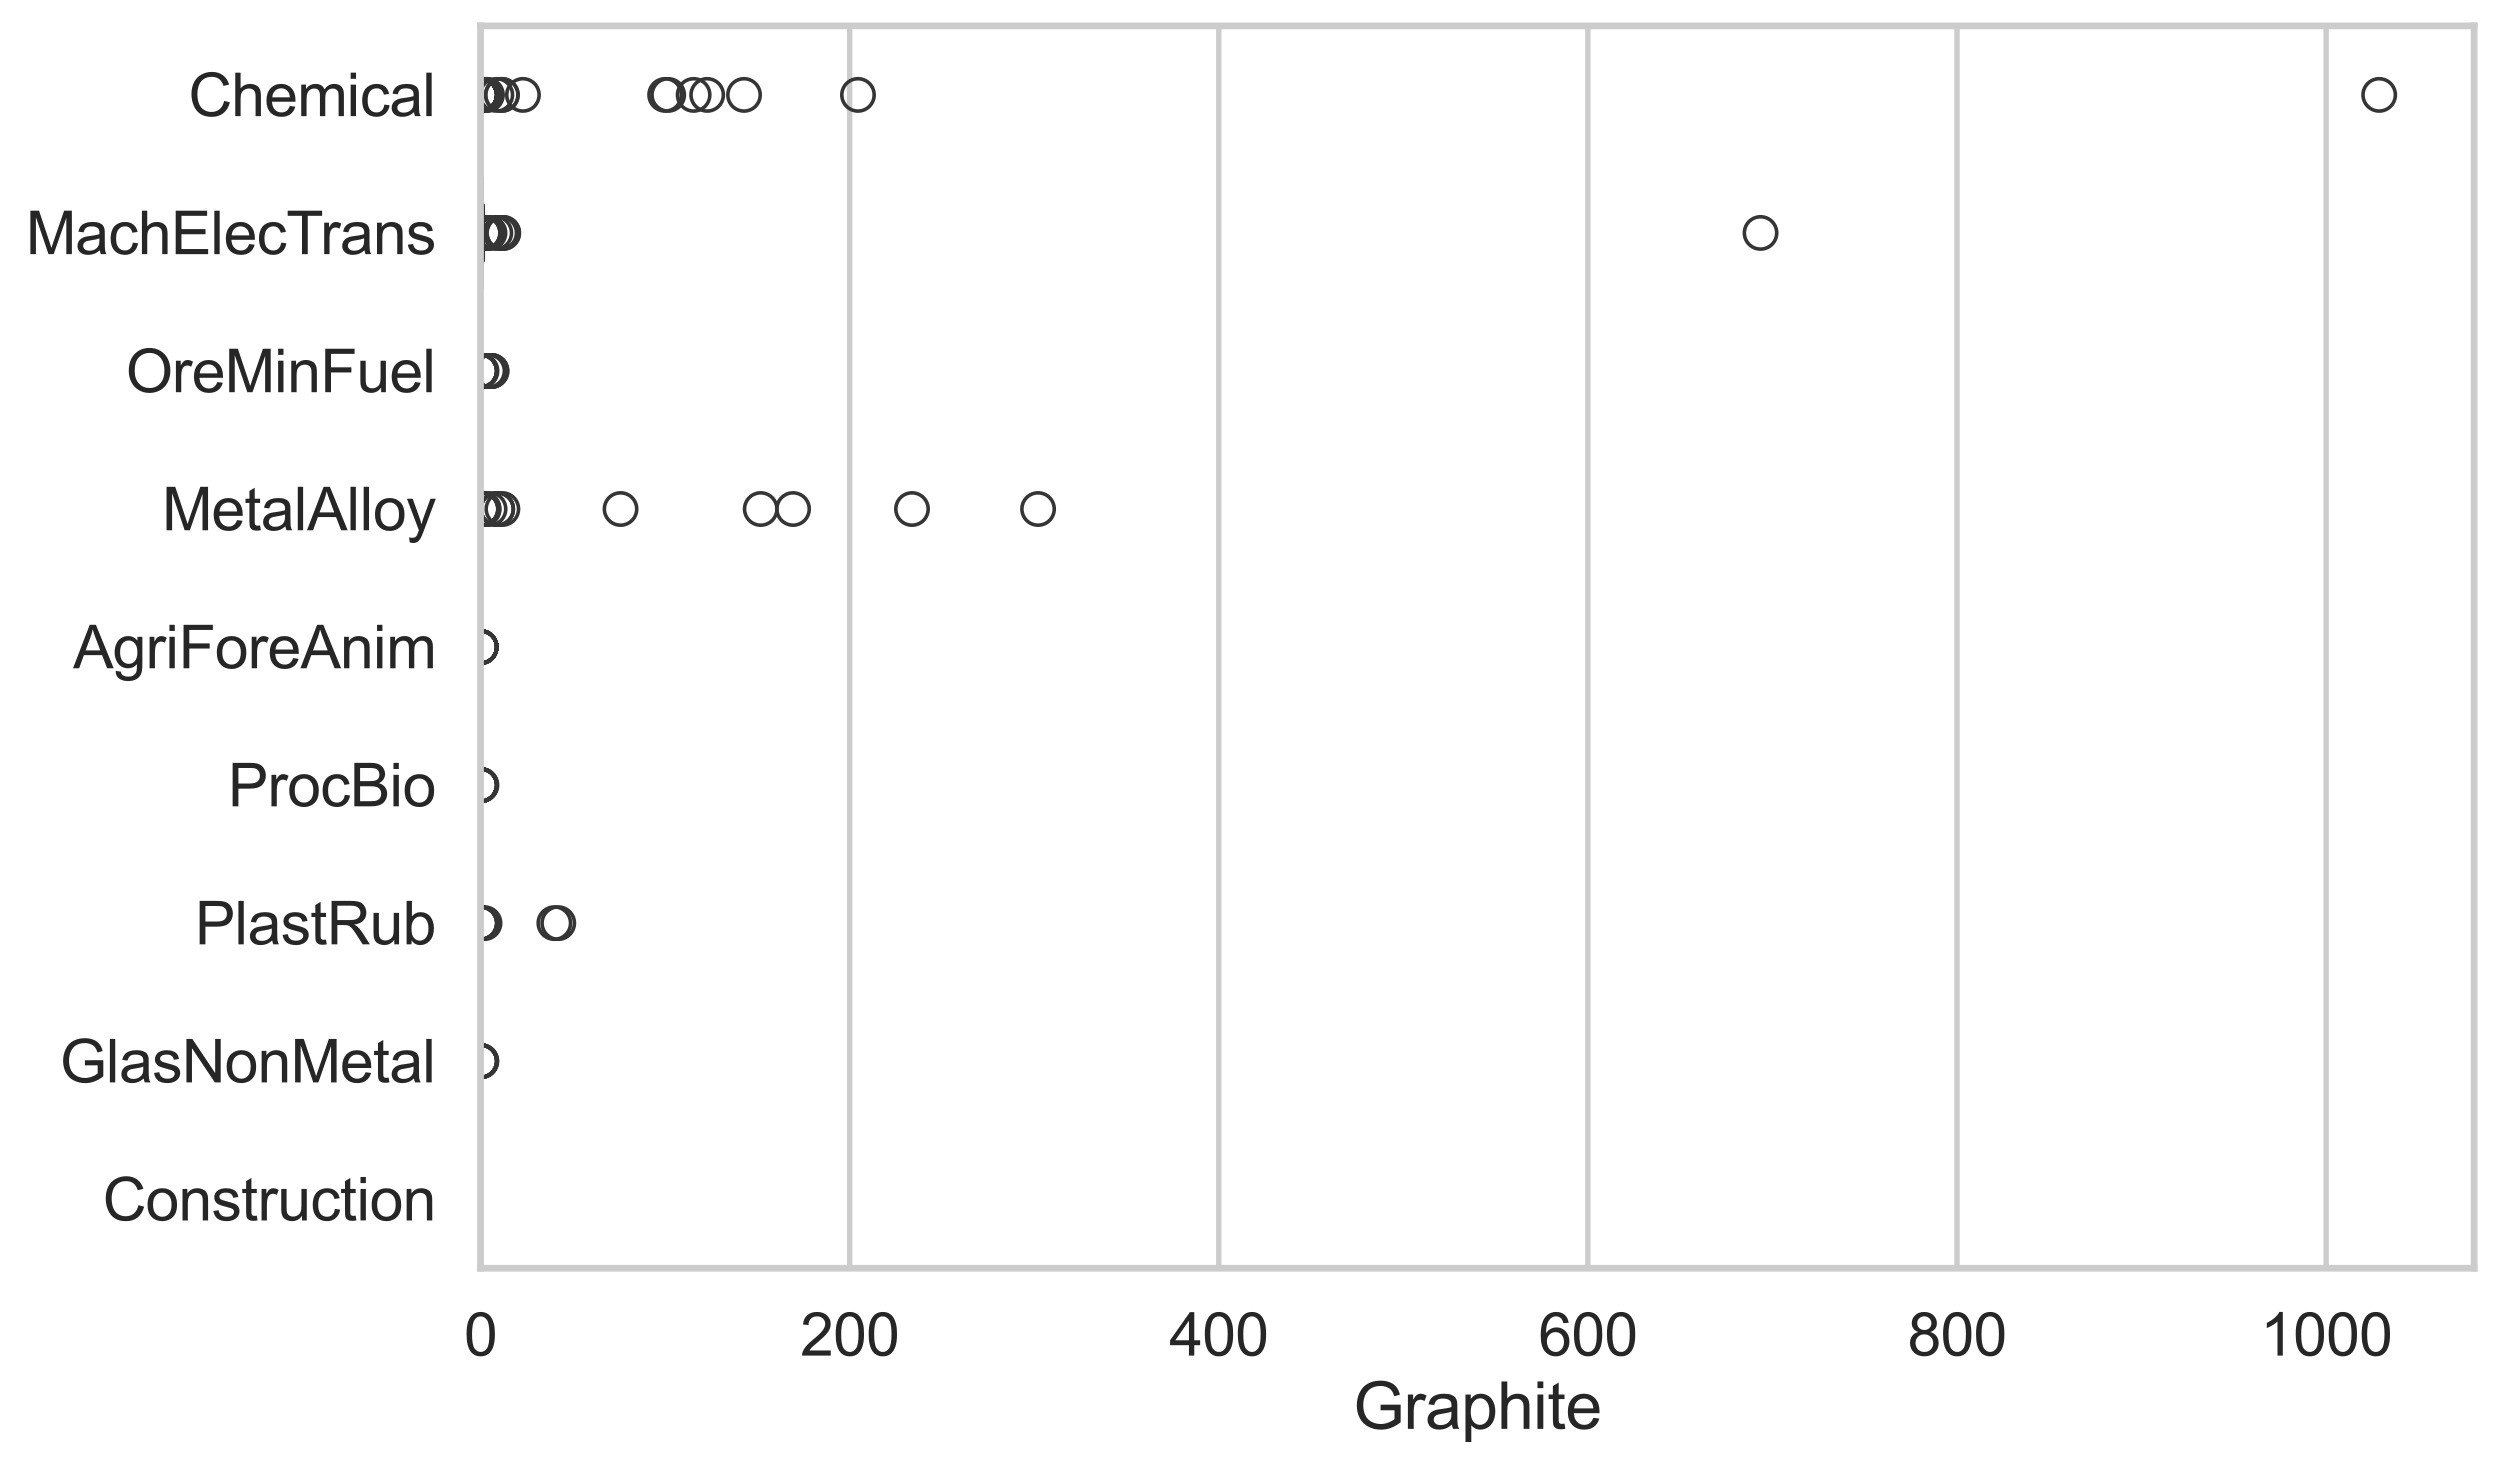 <?xml version="1.0" encoding="utf-8" standalone="no"?>
<!DOCTYPE svg PUBLIC "-//W3C//DTD SVG 1.1//EN"
  "http://www.w3.org/Graphics/SVG/1.1/DTD/svg11.dtd">
<svg xmlns:xlink="http://www.w3.org/1999/xlink" width="695.577pt" height="408.331pt" viewBox="0 0 695.577 408.331" xmlns="http://www.w3.org/2000/svg" version="1.1">
 <defs>
  <style type="text/css">*{stroke-linejoin: round; stroke-linecap: butt}</style>
 </defs>
 <g id="figure_1">
  <g id="patch_1">
   <path d="M 0 408.331 
L 695.577 408.331 
L 695.577 0 
L 0 0 
z
" style="fill: #ffffff"/>
  </g>
  <g id="axes_1">
   <g id="patch_2">
    <path d="M 133.697 352.86 
L 688.377 352.86 
L 688.377 7.2 
L 133.697 7.2 
z
" style="fill: #ffffff"/>
   </g>
   <g id="matplotlib.axis_1">
    <g id="xtick_1">
     <g id="line2d_1">
      <path d="M 133.697 352.86 
L 133.697 7.2 
" clip-path="url(#pcd71a7fcdf)" style="fill: none; stroke: #cccccc; stroke-width: 1.5; stroke-linecap: round"/>
     </g>
     <g id="text_1">
      <!-- 0 -->
      <g style="fill: #262626" transform="translate(129.109 377.17) scale(0.165 -0.165)">
       <defs>
        <path id="ArialMT-30" d="M 266 2259 
Q 266 3072 433 3567 
Q 600 4063 929 4331 
Q 1259 4600 1759 4600 
Q 2128 4600 2406 4451 
Q 2684 4303 2865 4023 
Q 3047 3744 3150 3342 
Q 3253 2941 3253 2259 
Q 3253 1453 3087 958 
Q 2922 463 2592 192 
Q 2263 -78 1759 -78 
Q 1097 -78 719 397 
Q 266 969 266 2259 
z
M 844 2259 
Q 844 1131 1108 757 
Q 1372 384 1759 384 
Q 2147 384 2411 759 
Q 2675 1134 2675 2259 
Q 2675 3391 2411 3762 
Q 2147 4134 1753 4134 
Q 1366 4134 1134 3806 
Q 844 3388 844 2259 
z
" transform="scale(0.016)"/>
       </defs>
       <use xlink:href="#ArialMT-30"/>
      </g>
     </g>
    </g>
    <g id="xtick_2">
     <g id="line2d_2">
      <path d="M 236.399 352.86 
L 236.399 7.2 
" clip-path="url(#pcd71a7fcdf)" style="fill: none; stroke: #cccccc; stroke-width: 1.5; stroke-linecap: round"/>
     </g>
     <g id="text_2">
      <!-- 200 -->
      <g style="fill: #262626" transform="translate(222.635 377.17) scale(0.165 -0.165)">
       <defs>
        <path id="ArialMT-32" d="M 3222 541 
L 3222 0 
L 194 0 
Q 188 203 259 391 
Q 375 700 629 1000 
Q 884 1300 1366 1694 
Q 2113 2306 2375 2664 
Q 2638 3022 2638 3341 
Q 2638 3675 2398 3904 
Q 2159 4134 1775 4134 
Q 1369 4134 1125 3890 
Q 881 3647 878 3216 
L 300 3275 
Q 359 3922 746 4261 
Q 1134 4600 1788 4600 
Q 2447 4600 2831 4234 
Q 3216 3869 3216 3328 
Q 3216 3053 3103 2787 
Q 2991 2522 2730 2228 
Q 2469 1934 1863 1422 
Q 1356 997 1212 845 
Q 1069 694 975 541 
L 3222 541 
z
" transform="scale(0.016)"/>
       </defs>
       <use xlink:href="#ArialMT-32"/>
       <use xlink:href="#ArialMT-30" transform="translate(55.615 0)"/>
       <use xlink:href="#ArialMT-30" transform="translate(111.23 0)"/>
      </g>
     </g>
    </g>
    <g id="xtick_3">
     <g id="line2d_3">
      <path d="M 339.1 352.86 
L 339.1 7.2 
" clip-path="url(#pcd71a7fcdf)" style="fill: none; stroke: #cccccc; stroke-width: 1.5; stroke-linecap: round"/>
     </g>
     <g id="text_3">
      <!-- 400 -->
      <g style="fill: #262626" transform="translate(325.337 377.17) scale(0.165 -0.165)">
       <defs>
        <path id="ArialMT-34" d="M 2069 0 
L 2069 1097 
L 81 1097 
L 81 1613 
L 2172 4581 
L 2631 4581 
L 2631 1613 
L 3250 1613 
L 3250 1097 
L 2631 1097 
L 2631 0 
L 2069 0 
z
M 2069 1613 
L 2069 3678 
L 634 1613 
L 2069 1613 
z
" transform="scale(0.016)"/>
       </defs>
       <use xlink:href="#ArialMT-34"/>
       <use xlink:href="#ArialMT-30" transform="translate(55.615 0)"/>
       <use xlink:href="#ArialMT-30" transform="translate(111.23 0)"/>
      </g>
     </g>
    </g>
    <g id="xtick_4">
     <g id="line2d_4">
      <path d="M 441.802 352.86 
L 441.802 7.2 
" clip-path="url(#pcd71a7fcdf)" style="fill: none; stroke: #cccccc; stroke-width: 1.5; stroke-linecap: round"/>
     </g>
     <g id="text_4">
      <!-- 600 -->
      <g style="fill: #262626" transform="translate(428.039 377.17) scale(0.165 -0.165)">
       <defs>
        <path id="ArialMT-36" d="M 3184 3459 
L 2625 3416 
Q 2550 3747 2413 3897 
Q 2184 4138 1850 4138 
Q 1581 4138 1378 3988 
Q 1113 3794 959 3422 
Q 806 3050 800 2363 
Q 1003 2672 1297 2822 
Q 1591 2972 1913 2972 
Q 2475 2972 2870 2558 
Q 3266 2144 3266 1488 
Q 3266 1056 3080 686 
Q 2894 316 2569 119 
Q 2244 -78 1831 -78 
Q 1128 -78 684 439 
Q 241 956 241 2144 
Q 241 3472 731 4075 
Q 1159 4600 1884 4600 
Q 2425 4600 2770 4297 
Q 3116 3994 3184 3459 
z
M 888 1484 
Q 888 1194 1011 928 
Q 1134 663 1356 523 
Q 1578 384 1822 384 
Q 2178 384 2434 671 
Q 2691 959 2691 1453 
Q 2691 1928 2437 2201 
Q 2184 2475 1800 2475 
Q 1419 2475 1153 2201 
Q 888 1928 888 1484 
z
" transform="scale(0.016)"/>
       </defs>
       <use xlink:href="#ArialMT-36"/>
       <use xlink:href="#ArialMT-30" transform="translate(55.615 0)"/>
       <use xlink:href="#ArialMT-30" transform="translate(111.23 0)"/>
      </g>
     </g>
    </g>
    <g id="xtick_5">
     <g id="line2d_5">
      <path d="M 544.504 352.86 
L 544.504 7.2 
" clip-path="url(#pcd71a7fcdf)" style="fill: none; stroke: #cccccc; stroke-width: 1.5; stroke-linecap: round"/>
     </g>
     <g id="text_5">
      <!-- 800 -->
      <g style="fill: #262626" transform="translate(530.74 377.17) scale(0.165 -0.165)">
       <defs>
        <path id="ArialMT-38" d="M 1131 2484 
Q 781 2613 612 2850 
Q 444 3088 444 3419 
Q 444 3919 803 4259 
Q 1163 4600 1759 4600 
Q 2359 4600 2725 4251 
Q 3091 3903 3091 3403 
Q 3091 3084 2923 2848 
Q 2756 2613 2416 2484 
Q 2838 2347 3058 2040 
Q 3278 1734 3278 1309 
Q 3278 722 2862 322 
Q 2447 -78 1769 -78 
Q 1091 -78 675 323 
Q 259 725 259 1325 
Q 259 1772 486 2073 
Q 713 2375 1131 2484 
z
M 1019 3438 
Q 1019 3113 1228 2906 
Q 1438 2700 1772 2700 
Q 2097 2700 2305 2904 
Q 2513 3109 2513 3406 
Q 2513 3716 2298 3927 
Q 2084 4138 1766 4138 
Q 1444 4138 1231 3931 
Q 1019 3725 1019 3438 
z
M 838 1322 
Q 838 1081 952 856 
Q 1066 631 1291 507 
Q 1516 384 1775 384 
Q 2178 384 2440 643 
Q 2703 903 2703 1303 
Q 2703 1709 2433 1975 
Q 2163 2241 1756 2241 
Q 1359 2241 1098 1978 
Q 838 1716 838 1322 
z
" transform="scale(0.016)"/>
       </defs>
       <use xlink:href="#ArialMT-38"/>
       <use xlink:href="#ArialMT-30" transform="translate(55.615 0)"/>
       <use xlink:href="#ArialMT-30" transform="translate(111.23 0)"/>
      </g>
     </g>
    </g>
    <g id="xtick_6">
     <g id="line2d_6">
      <path d="M 647.205 352.86 
L 647.205 7.2 
" clip-path="url(#pcd71a7fcdf)" style="fill: none; stroke: #cccccc; stroke-width: 1.5; stroke-linecap: round"/>
     </g>
     <g id="text_6">
      <!-- 1000 -->
      <g style="fill: #262626" transform="translate(628.854 377.17) scale(0.165 -0.165)">
       <defs>
        <path id="ArialMT-31" d="M 2384 0 
L 1822 0 
L 1822 3584 
Q 1619 3391 1289 3197 
Q 959 3003 697 2906 
L 697 3450 
Q 1169 3672 1522 3987 
Q 1875 4303 2022 4600 
L 2384 4600 
L 2384 0 
z
" transform="scale(0.016)"/>
       </defs>
       <use xlink:href="#ArialMT-31"/>
       <use xlink:href="#ArialMT-30" transform="translate(55.615 0)"/>
       <use xlink:href="#ArialMT-30" transform="translate(111.23 0)"/>
       <use xlink:href="#ArialMT-30" transform="translate(166.846 0)"/>
      </g>
     </g>
    </g>
    <g id="text_7">
     <!-- Graphite -->
     <g style="fill: #262626" transform="translate(376.521 397.553) scale(0.18 -0.18)">
      <defs>
       <path id="ArialMT-47" d="M 2638 1797 
L 2638 2334 
L 4578 2338 
L 4578 638 
Q 4131 281 3656 101 
Q 3181 -78 2681 -78 
Q 2006 -78 1454 211 
Q 903 500 622 1047 
Q 341 1594 341 2269 
Q 341 2938 620 3517 
Q 900 4097 1425 4378 
Q 1950 4659 2634 4659 
Q 3131 4659 3532 4498 
Q 3934 4338 4162 4050 
Q 4391 3763 4509 3300 
L 3963 3150 
Q 3859 3500 3706 3700 
Q 3553 3900 3268 4020 
Q 2984 4141 2638 4141 
Q 2222 4141 1919 4014 
Q 1616 3888 1430 3681 
Q 1244 3475 1141 3228 
Q 966 2803 966 2306 
Q 966 1694 1177 1281 
Q 1388 869 1791 669 
Q 2194 469 2647 469 
Q 3041 469 3416 620 
Q 3791 772 3984 944 
L 3984 1797 
L 2638 1797 
z
" transform="scale(0.016)"/>
       <path id="ArialMT-72" d="M 416 0 
L 416 3319 
L 922 3319 
L 922 2816 
Q 1116 3169 1280 3281 
Q 1444 3394 1641 3394 
Q 1925 3394 2219 3213 
L 2025 2691 
Q 1819 2813 1613 2813 
Q 1428 2813 1281 2702 
Q 1134 2591 1072 2394 
Q 978 2094 978 1738 
L 978 0 
L 416 0 
z
" transform="scale(0.016)"/>
       <path id="ArialMT-61" d="M 2588 409 
Q 2275 144 1986 34 
Q 1697 -75 1366 -75 
Q 819 -75 525 192 
Q 231 459 231 875 
Q 231 1119 342 1320 
Q 453 1522 633 1644 
Q 813 1766 1038 1828 
Q 1203 1872 1538 1913 
Q 2219 1994 2541 2106 
Q 2544 2222 2544 2253 
Q 2544 2597 2384 2738 
Q 2169 2928 1744 2928 
Q 1347 2928 1158 2789 
Q 969 2650 878 2297 
L 328 2372 
Q 403 2725 575 2942 
Q 747 3159 1072 3276 
Q 1397 3394 1825 3394 
Q 2250 3394 2515 3294 
Q 2781 3194 2906 3042 
Q 3031 2891 3081 2659 
Q 3109 2516 3109 2141 
L 3109 1391 
Q 3109 606 3145 398 
Q 3181 191 3288 0 
L 2700 0 
Q 2613 175 2588 409 
z
M 2541 1666 
Q 2234 1541 1622 1453 
Q 1275 1403 1131 1340 
Q 988 1278 909 1158 
Q 831 1038 831 891 
Q 831 666 1001 516 
Q 1172 366 1500 366 
Q 1825 366 2078 508 
Q 2331 650 2450 897 
Q 2541 1088 2541 1459 
L 2541 1666 
z
" transform="scale(0.016)"/>
       <path id="ArialMT-70" d="M 422 -1272 
L 422 3319 
L 934 3319 
L 934 2888 
Q 1116 3141 1344 3267 
Q 1572 3394 1897 3394 
Q 2322 3394 2647 3175 
Q 2972 2956 3137 2557 
Q 3303 2159 3303 1684 
Q 3303 1175 3120 767 
Q 2938 359 2589 142 
Q 2241 -75 1856 -75 
Q 1575 -75 1351 44 
Q 1128 163 984 344 
L 984 -1272 
L 422 -1272 
z
M 931 1641 
Q 931 1000 1190 694 
Q 1450 388 1819 388 
Q 2194 388 2461 705 
Q 2728 1022 2728 1688 
Q 2728 2322 2467 2637 
Q 2206 2953 1844 2953 
Q 1484 2953 1207 2617 
Q 931 2281 931 1641 
z
" transform="scale(0.016)"/>
       <path id="ArialMT-68" d="M 422 0 
L 422 4581 
L 984 4581 
L 984 2938 
Q 1378 3394 1978 3394 
Q 2347 3394 2619 3248 
Q 2891 3103 3008 2847 
Q 3125 2591 3125 2103 
L 3125 0 
L 2563 0 
L 2563 2103 
Q 2563 2525 2380 2717 
Q 2197 2909 1863 2909 
Q 1613 2909 1392 2779 
Q 1172 2650 1078 2428 
Q 984 2206 984 1816 
L 984 0 
L 422 0 
z
" transform="scale(0.016)"/>
       <path id="ArialMT-69" d="M 425 3934 
L 425 4581 
L 988 4581 
L 988 3934 
L 425 3934 
z
M 425 0 
L 425 3319 
L 988 3319 
L 988 0 
L 425 0 
z
" transform="scale(0.016)"/>
       <path id="ArialMT-74" d="M 1650 503 
L 1731 6 
Q 1494 -44 1306 -44 
Q 1000 -44 831 53 
Q 663 150 594 308 
Q 525 466 525 972 
L 525 2881 
L 113 2881 
L 113 3319 
L 525 3319 
L 525 4141 
L 1084 4478 
L 1084 3319 
L 1650 3319 
L 1650 2881 
L 1084 2881 
L 1084 941 
Q 1084 700 1114 631 
Q 1144 563 1211 522 
Q 1278 481 1403 481 
Q 1497 481 1650 503 
z
" transform="scale(0.016)"/>
       <path id="ArialMT-65" d="M 2694 1069 
L 3275 997 
Q 3138 488 2766 206 
Q 2394 -75 1816 -75 
Q 1088 -75 661 373 
Q 234 822 234 1631 
Q 234 2469 665 2931 
Q 1097 3394 1784 3394 
Q 2450 3394 2872 2941 
Q 3294 2488 3294 1666 
Q 3294 1616 3291 1516 
L 816 1516 
Q 847 969 1125 678 
Q 1403 388 1819 388 
Q 2128 388 2347 550 
Q 2566 713 2694 1069 
z
M 847 1978 
L 2700 1978 
Q 2663 2397 2488 2606 
Q 2219 2931 1791 2931 
Q 1403 2931 1139 2672 
Q 875 2413 847 1978 
z
" transform="scale(0.016)"/>
      </defs>
      <use xlink:href="#ArialMT-47"/>
      <use xlink:href="#ArialMT-72" transform="translate(77.783 0)"/>
      <use xlink:href="#ArialMT-61" transform="translate(111.084 0)"/>
      <use xlink:href="#ArialMT-70" transform="translate(166.699 0)"/>
      <use xlink:href="#ArialMT-68" transform="translate(222.314 0)"/>
      <use xlink:href="#ArialMT-69" transform="translate(277.93 0)"/>
      <use xlink:href="#ArialMT-74" transform="translate(300.146 0)"/>
      <use xlink:href="#ArialMT-65" transform="translate(327.93 0)"/>
     </g>
    </g>
   </g>
   <g id="matplotlib.axis_2">
    <g id="ytick_1">
     <g id="text_8">
      <!-- Chemical -->
      <g style="fill: #262626" transform="translate(52.428 32.309) scale(0.165 -0.165)">
       <defs>
        <path id="ArialMT-43" d="M 3763 1606 
L 4369 1453 
Q 4178 706 3683 314 
Q 3188 -78 2472 -78 
Q 1731 -78 1267 223 
Q 803 525 561 1097 
Q 319 1669 319 2325 
Q 319 3041 592 3573 
Q 866 4106 1370 4382 
Q 1875 4659 2481 4659 
Q 3169 4659 3637 4309 
Q 4106 3959 4291 3325 
L 3694 3184 
Q 3534 3684 3231 3912 
Q 2928 4141 2469 4141 
Q 1941 4141 1586 3887 
Q 1231 3634 1087 3207 
Q 944 2781 944 2328 
Q 944 1744 1114 1308 
Q 1284 872 1643 656 
Q 2003 441 2422 441 
Q 2931 441 3284 734 
Q 3638 1028 3763 1606 
z
" transform="scale(0.016)"/>
        <path id="ArialMT-6d" d="M 422 0 
L 422 3319 
L 925 3319 
L 925 2853 
Q 1081 3097 1340 3245 
Q 1600 3394 1931 3394 
Q 2300 3394 2536 3241 
Q 2772 3088 2869 2813 
Q 3263 3394 3894 3394 
Q 4388 3394 4653 3120 
Q 4919 2847 4919 2278 
L 4919 0 
L 4359 0 
L 4359 2091 
Q 4359 2428 4304 2576 
Q 4250 2725 4106 2815 
Q 3963 2906 3769 2906 
Q 3419 2906 3187 2673 
Q 2956 2441 2956 1928 
L 2956 0 
L 2394 0 
L 2394 2156 
Q 2394 2531 2256 2718 
Q 2119 2906 1806 2906 
Q 1569 2906 1367 2781 
Q 1166 2656 1075 2415 
Q 984 2175 984 1722 
L 984 0 
L 422 0 
z
" transform="scale(0.016)"/>
        <path id="ArialMT-63" d="M 2588 1216 
L 3141 1144 
Q 3050 572 2676 248 
Q 2303 -75 1759 -75 
Q 1078 -75 664 370 
Q 250 816 250 1647 
Q 250 2184 428 2587 
Q 606 2991 970 3192 
Q 1334 3394 1763 3394 
Q 2303 3394 2647 3120 
Q 2991 2847 3088 2344 
L 2541 2259 
Q 2463 2594 2264 2762 
Q 2066 2931 1784 2931 
Q 1359 2931 1093 2626 
Q 828 2322 828 1663 
Q 828 994 1084 691 
Q 1341 388 1753 388 
Q 2084 388 2306 591 
Q 2528 794 2588 1216 
z
" transform="scale(0.016)"/>
        <path id="ArialMT-6c" d="M 409 0 
L 409 4581 
L 972 4581 
L 972 0 
L 409 0 
z
" transform="scale(0.016)"/>
       </defs>
       <use xlink:href="#ArialMT-43"/>
       <use xlink:href="#ArialMT-68" transform="translate(72.217 0)"/>
       <use xlink:href="#ArialMT-65" transform="translate(127.832 0)"/>
       <use xlink:href="#ArialMT-6d" transform="translate(183.447 0)"/>
       <use xlink:href="#ArialMT-69" transform="translate(266.748 0)"/>
       <use xlink:href="#ArialMT-63" transform="translate(288.965 0)"/>
       <use xlink:href="#ArialMT-61" transform="translate(338.965 0)"/>
       <use xlink:href="#ArialMT-6c" transform="translate(394.58 0)"/>
      </g>
     </g>
    </g>
    <g id="ytick_2">
     <g id="text_9">
      <!-- MachElecTrans -->
      <g style="fill: #262626" transform="translate(7.2 70.715) scale(0.165 -0.165)">
       <defs>
        <path id="ArialMT-4d" d="M 475 0 
L 475 4581 
L 1388 4581 
L 2472 1338 
Q 2622 884 2691 659 
Q 2769 909 2934 1394 
L 4031 4581 
L 4847 4581 
L 4847 0 
L 4263 0 
L 4263 3834 
L 2931 0 
L 2384 0 
L 1059 3900 
L 1059 0 
L 475 0 
z
" transform="scale(0.016)"/>
        <path id="ArialMT-45" d="M 506 0 
L 506 4581 
L 3819 4581 
L 3819 4041 
L 1113 4041 
L 1113 2638 
L 3647 2638 
L 3647 2100 
L 1113 2100 
L 1113 541 
L 3925 541 
L 3925 0 
L 506 0 
z
" transform="scale(0.016)"/>
        <path id="ArialMT-54" d="M 1659 0 
L 1659 4041 
L 150 4041 
L 150 4581 
L 3781 4581 
L 3781 4041 
L 2266 4041 
L 2266 0 
L 1659 0 
z
" transform="scale(0.016)"/>
        <path id="ArialMT-6e" d="M 422 0 
L 422 3319 
L 928 3319 
L 928 2847 
Q 1294 3394 1984 3394 
Q 2284 3394 2536 3286 
Q 2788 3178 2913 3003 
Q 3038 2828 3088 2588 
Q 3119 2431 3119 2041 
L 3119 0 
L 2556 0 
L 2556 2019 
Q 2556 2363 2490 2533 
Q 2425 2703 2258 2804 
Q 2091 2906 1866 2906 
Q 1506 2906 1245 2678 
Q 984 2450 984 1813 
L 984 0 
L 422 0 
z
" transform="scale(0.016)"/>
        <path id="ArialMT-73" d="M 197 991 
L 753 1078 
Q 800 744 1014 566 
Q 1228 388 1613 388 
Q 2000 388 2187 545 
Q 2375 703 2375 916 
Q 2375 1106 2209 1216 
Q 2094 1291 1634 1406 
Q 1016 1563 777 1677 
Q 538 1791 414 1992 
Q 291 2194 291 2438 
Q 291 2659 392 2848 
Q 494 3038 669 3163 
Q 800 3259 1026 3326 
Q 1253 3394 1513 3394 
Q 1903 3394 2198 3281 
Q 2494 3169 2634 2976 
Q 2775 2784 2828 2463 
L 2278 2388 
Q 2241 2644 2061 2787 
Q 1881 2931 1553 2931 
Q 1166 2931 1000 2803 
Q 834 2675 834 2503 
Q 834 2394 903 2306 
Q 972 2216 1119 2156 
Q 1203 2125 1616 2013 
Q 2213 1853 2448 1751 
Q 2684 1650 2818 1456 
Q 2953 1263 2953 975 
Q 2953 694 2789 445 
Q 2625 197 2315 61 
Q 2006 -75 1616 -75 
Q 969 -75 630 194 
Q 291 463 197 991 
z
" transform="scale(0.016)"/>
       </defs>
       <use xlink:href="#ArialMT-4d"/>
       <use xlink:href="#ArialMT-61" transform="translate(83.301 0)"/>
       <use xlink:href="#ArialMT-63" transform="translate(138.916 0)"/>
       <use xlink:href="#ArialMT-68" transform="translate(188.916 0)"/>
       <use xlink:href="#ArialMT-45" transform="translate(244.531 0)"/>
       <use xlink:href="#ArialMT-6c" transform="translate(311.23 0)"/>
       <use xlink:href="#ArialMT-65" transform="translate(333.447 0)"/>
       <use xlink:href="#ArialMT-63" transform="translate(389.062 0)"/>
       <use xlink:href="#ArialMT-54" transform="translate(439.062 0)"/>
       <use xlink:href="#ArialMT-72" transform="translate(496.396 0)"/>
       <use xlink:href="#ArialMT-61" transform="translate(529.697 0)"/>
       <use xlink:href="#ArialMT-6e" transform="translate(585.312 0)"/>
       <use xlink:href="#ArialMT-73" transform="translate(640.928 0)"/>
      </g>
     </g>
    </g>
    <g id="ytick_3">
     <g id="text_10">
      <!-- OreMinFuel -->
      <g style="fill: #262626" transform="translate(35.013 109.122) scale(0.165 -0.165)">
       <defs>
        <path id="ArialMT-4f" d="M 309 2231 
Q 309 3372 921 4017 
Q 1534 4663 2503 4663 
Q 3138 4663 3647 4359 
Q 4156 4056 4423 3514 
Q 4691 2972 4691 2284 
Q 4691 1588 4409 1038 
Q 4128 488 3612 205 
Q 3097 -78 2500 -78 
Q 1853 -78 1343 234 
Q 834 547 571 1087 
Q 309 1628 309 2231 
z
M 934 2222 
Q 934 1394 1379 917 
Q 1825 441 2497 441 
Q 3181 441 3623 922 
Q 4066 1403 4066 2288 
Q 4066 2847 3877 3264 
Q 3688 3681 3323 3911 
Q 2959 4141 2506 4141 
Q 1863 4141 1398 3698 
Q 934 3256 934 2222 
z
" transform="scale(0.016)"/>
        <path id="ArialMT-46" d="M 525 0 
L 525 4581 
L 3616 4581 
L 3616 4041 
L 1131 4041 
L 1131 2622 
L 3281 2622 
L 3281 2081 
L 1131 2081 
L 1131 0 
L 525 0 
z
" transform="scale(0.016)"/>
        <path id="ArialMT-75" d="M 2597 0 
L 2597 488 
Q 2209 -75 1544 -75 
Q 1250 -75 995 37 
Q 741 150 617 320 
Q 494 491 444 738 
Q 409 903 409 1263 
L 409 3319 
L 972 3319 
L 972 1478 
Q 972 1038 1006 884 
Q 1059 663 1231 536 
Q 1403 409 1656 409 
Q 1909 409 2131 539 
Q 2353 669 2445 892 
Q 2538 1116 2538 1541 
L 2538 3319 
L 3100 3319 
L 3100 0 
L 2597 0 
z
" transform="scale(0.016)"/>
       </defs>
       <use xlink:href="#ArialMT-4f"/>
       <use xlink:href="#ArialMT-72" transform="translate(77.783 0)"/>
       <use xlink:href="#ArialMT-65" transform="translate(111.084 0)"/>
       <use xlink:href="#ArialMT-4d" transform="translate(166.699 0)"/>
       <use xlink:href="#ArialMT-69" transform="translate(250 0)"/>
       <use xlink:href="#ArialMT-6e" transform="translate(272.217 0)"/>
       <use xlink:href="#ArialMT-46" transform="translate(327.832 0)"/>
       <use xlink:href="#ArialMT-75" transform="translate(388.916 0)"/>
       <use xlink:href="#ArialMT-65" transform="translate(444.531 0)"/>
       <use xlink:href="#ArialMT-6c" transform="translate(500.146 0)"/>
      </g>
     </g>
    </g>
    <g id="ytick_4">
     <g id="text_11">
      <!-- MetalAlloy -->
      <g style="fill: #262626" transform="translate(45.088 147.529) scale(0.165 -0.165)">
       <defs>
        <path id="ArialMT-41" d="M -9 0 
L 1750 4581 
L 2403 4581 
L 4278 0 
L 3588 0 
L 3053 1388 
L 1138 1388 
L 634 0 
L -9 0 
z
M 1313 1881 
L 2866 1881 
L 2388 3150 
Q 2169 3728 2063 4100 
Q 1975 3659 1816 3225 
L 1313 1881 
z
" transform="scale(0.016)"/>
        <path id="ArialMT-6f" d="M 213 1659 
Q 213 2581 725 3025 
Q 1153 3394 1769 3394 
Q 2453 3394 2887 2945 
Q 3322 2497 3322 1706 
Q 3322 1066 3130 698 
Q 2938 331 2570 128 
Q 2203 -75 1769 -75 
Q 1072 -75 642 372 
Q 213 819 213 1659 
z
M 791 1659 
Q 791 1022 1069 705 
Q 1347 388 1769 388 
Q 2188 388 2466 706 
Q 2744 1025 2744 1678 
Q 2744 2294 2464 2611 
Q 2184 2928 1769 2928 
Q 1347 2928 1069 2612 
Q 791 2297 791 1659 
z
" transform="scale(0.016)"/>
        <path id="ArialMT-79" d="M 397 -1278 
L 334 -750 
Q 519 -800 656 -800 
Q 844 -800 956 -737 
Q 1069 -675 1141 -563 
Q 1194 -478 1313 -144 
Q 1328 -97 1363 -6 
L 103 3319 
L 709 3319 
L 1400 1397 
Q 1534 1031 1641 628 
Q 1738 1016 1872 1384 
L 2581 3319 
L 3144 3319 
L 1881 -56 
Q 1678 -603 1566 -809 
Q 1416 -1088 1222 -1217 
Q 1028 -1347 759 -1347 
Q 597 -1347 397 -1278 
z
" transform="scale(0.016)"/>
       </defs>
       <use xlink:href="#ArialMT-4d"/>
       <use xlink:href="#ArialMT-65" transform="translate(83.301 0)"/>
       <use xlink:href="#ArialMT-74" transform="translate(138.916 0)"/>
       <use xlink:href="#ArialMT-61" transform="translate(166.699 0)"/>
       <use xlink:href="#ArialMT-6c" transform="translate(222.314 0)"/>
       <use xlink:href="#ArialMT-41" transform="translate(244.531 0)"/>
       <use xlink:href="#ArialMT-6c" transform="translate(311.23 0)"/>
       <use xlink:href="#ArialMT-6c" transform="translate(333.447 0)"/>
       <use xlink:href="#ArialMT-6f" transform="translate(355.664 0)"/>
       <use xlink:href="#ArialMT-79" transform="translate(411.279 0)"/>
      </g>
     </g>
    </g>
    <g id="ytick_5">
     <g id="text_12">
      <!-- AgriForeAnim -->
      <g style="fill: #262626" transform="translate(20.341 185.935) scale(0.165 -0.165)">
       <defs>
        <path id="ArialMT-67" d="M 319 -275 
L 866 -356 
Q 900 -609 1056 -725 
Q 1266 -881 1628 -881 
Q 2019 -881 2231 -725 
Q 2444 -569 2519 -288 
Q 2563 -116 2559 434 
Q 2191 0 1641 0 
Q 956 0 581 494 
Q 206 988 206 1678 
Q 206 2153 378 2554 
Q 550 2956 876 3175 
Q 1203 3394 1644 3394 
Q 2231 3394 2613 2919 
L 2613 3319 
L 3131 3319 
L 3131 450 
Q 3131 -325 2973 -648 
Q 2816 -972 2473 -1159 
Q 2131 -1347 1631 -1347 
Q 1038 -1347 672 -1080 
Q 306 -813 319 -275 
z
M 784 1719 
Q 784 1066 1043 766 
Q 1303 466 1694 466 
Q 2081 466 2343 764 
Q 2606 1063 2606 1700 
Q 2606 2309 2336 2618 
Q 2066 2928 1684 2928 
Q 1309 2928 1046 2623 
Q 784 2319 784 1719 
z
" transform="scale(0.016)"/>
       </defs>
       <use xlink:href="#ArialMT-41"/>
       <use xlink:href="#ArialMT-67" transform="translate(66.699 0)"/>
       <use xlink:href="#ArialMT-72" transform="translate(122.314 0)"/>
       <use xlink:href="#ArialMT-69" transform="translate(155.615 0)"/>
       <use xlink:href="#ArialMT-46" transform="translate(177.832 0)"/>
       <use xlink:href="#ArialMT-6f" transform="translate(238.916 0)"/>
       <use xlink:href="#ArialMT-72" transform="translate(294.531 0)"/>
       <use xlink:href="#ArialMT-65" transform="translate(327.832 0)"/>
       <use xlink:href="#ArialMT-41" transform="translate(383.447 0)"/>
       <use xlink:href="#ArialMT-6e" transform="translate(450.146 0)"/>
       <use xlink:href="#ArialMT-69" transform="translate(505.762 0)"/>
       <use xlink:href="#ArialMT-6d" transform="translate(527.979 0)"/>
      </g>
     </g>
    </g>
    <g id="ytick_6">
     <g id="text_13">
      <!-- ProcBio -->
      <g style="fill: #262626" transform="translate(63.424 224.342) scale(0.165 -0.165)">
       <defs>
        <path id="ArialMT-50" d="M 494 0 
L 494 4581 
L 2222 4581 
Q 2678 4581 2919 4538 
Q 3256 4481 3484 4323 
Q 3713 4166 3852 3881 
Q 3991 3597 3991 3256 
Q 3991 2672 3619 2267 
Q 3247 1863 2275 1863 
L 1100 1863 
L 1100 0 
L 494 0 
z
M 1100 2403 
L 2284 2403 
Q 2872 2403 3119 2622 
Q 3366 2841 3366 3238 
Q 3366 3525 3220 3729 
Q 3075 3934 2838 4000 
Q 2684 4041 2272 4041 
L 1100 4041 
L 1100 2403 
z
" transform="scale(0.016)"/>
        <path id="ArialMT-42" d="M 469 0 
L 469 4581 
L 2188 4581 
Q 2713 4581 3030 4442 
Q 3347 4303 3526 4014 
Q 3706 3725 3706 3409 
Q 3706 3116 3547 2856 
Q 3388 2597 3066 2438 
Q 3481 2316 3704 2022 
Q 3928 1728 3928 1328 
Q 3928 1006 3792 729 
Q 3656 453 3456 303 
Q 3256 153 2954 76 
Q 2653 0 2216 0 
L 469 0 
z
M 1075 2656 
L 2066 2656 
Q 2469 2656 2644 2709 
Q 2875 2778 2992 2937 
Q 3109 3097 3109 3338 
Q 3109 3566 3000 3739 
Q 2891 3913 2687 3977 
Q 2484 4041 1991 4041 
L 1075 4041 
L 1075 2656 
z
M 1075 541 
L 2216 541 
Q 2509 541 2628 563 
Q 2838 600 2978 687 
Q 3119 775 3209 942 
Q 3300 1109 3300 1328 
Q 3300 1584 3169 1773 
Q 3038 1963 2805 2039 
Q 2572 2116 2134 2116 
L 1075 2116 
L 1075 541 
z
" transform="scale(0.016)"/>
       </defs>
       <use xlink:href="#ArialMT-50"/>
       <use xlink:href="#ArialMT-72" transform="translate(66.699 0)"/>
       <use xlink:href="#ArialMT-6f" transform="translate(100 0)"/>
       <use xlink:href="#ArialMT-63" transform="translate(155.615 0)"/>
       <use xlink:href="#ArialMT-42" transform="translate(205.615 0)"/>
       <use xlink:href="#ArialMT-69" transform="translate(272.314 0)"/>
       <use xlink:href="#ArialMT-6f" transform="translate(294.531 0)"/>
      </g>
     </g>
    </g>
    <g id="ytick_7">
     <g id="text_14">
      <!-- PlastRub -->
      <g style="fill: #262626" transform="translate(54.248 262.749) scale(0.165 -0.165)">
       <defs>
        <path id="ArialMT-52" d="M 503 0 
L 503 4581 
L 2534 4581 
Q 3147 4581 3465 4457 
Q 3784 4334 3975 4021 
Q 4166 3709 4166 3331 
Q 4166 2844 3850 2509 
Q 3534 2175 2875 2084 
Q 3116 1969 3241 1856 
Q 3506 1613 3744 1247 
L 4541 0 
L 3778 0 
L 3172 953 
Q 2906 1366 2734 1584 
Q 2563 1803 2427 1890 
Q 2291 1978 2150 2013 
Q 2047 2034 1813 2034 
L 1109 2034 
L 1109 0 
L 503 0 
z
M 1109 2559 
L 2413 2559 
Q 2828 2559 3062 2645 
Q 3297 2731 3419 2920 
Q 3541 3109 3541 3331 
Q 3541 3656 3305 3865 
Q 3069 4075 2559 4075 
L 1109 4075 
L 1109 2559 
z
" transform="scale(0.016)"/>
        <path id="ArialMT-62" d="M 941 0 
L 419 0 
L 419 4581 
L 981 4581 
L 981 2947 
Q 1338 3394 1891 3394 
Q 2197 3394 2470 3270 
Q 2744 3147 2920 2923 
Q 3097 2700 3197 2384 
Q 3297 2069 3297 1709 
Q 3297 856 2875 390 
Q 2453 -75 1863 -75 
Q 1275 -75 941 416 
L 941 0 
z
M 934 1684 
Q 934 1088 1097 822 
Q 1363 388 1816 388 
Q 2184 388 2453 708 
Q 2722 1028 2722 1663 
Q 2722 2313 2464 2622 
Q 2206 2931 1841 2931 
Q 1472 2931 1203 2611 
Q 934 2291 934 1684 
z
" transform="scale(0.016)"/>
       </defs>
       <use xlink:href="#ArialMT-50"/>
       <use xlink:href="#ArialMT-6c" transform="translate(66.699 0)"/>
       <use xlink:href="#ArialMT-61" transform="translate(88.916 0)"/>
       <use xlink:href="#ArialMT-73" transform="translate(144.531 0)"/>
       <use xlink:href="#ArialMT-74" transform="translate(194.531 0)"/>
       <use xlink:href="#ArialMT-52" transform="translate(222.314 0)"/>
       <use xlink:href="#ArialMT-75" transform="translate(294.531 0)"/>
       <use xlink:href="#ArialMT-62" transform="translate(350.146 0)"/>
      </g>
     </g>
    </g>
    <g id="ytick_8">
     <g id="text_15">
      <!-- GlasNonMetal -->
      <g style="fill: #262626" transform="translate(16.659 301.155) scale(0.165 -0.165)">
       <defs>
        <path id="ArialMT-4e" d="M 488 0 
L 488 4581 
L 1109 4581 
L 3516 984 
L 3516 4581 
L 4097 4581 
L 4097 0 
L 3475 0 
L 1069 3600 
L 1069 0 
L 488 0 
z
" transform="scale(0.016)"/>
       </defs>
       <use xlink:href="#ArialMT-47"/>
       <use xlink:href="#ArialMT-6c" transform="translate(77.783 0)"/>
       <use xlink:href="#ArialMT-61" transform="translate(100 0)"/>
       <use xlink:href="#ArialMT-73" transform="translate(155.615 0)"/>
       <use xlink:href="#ArialMT-4e" transform="translate(205.615 0)"/>
       <use xlink:href="#ArialMT-6f" transform="translate(277.832 0)"/>
       <use xlink:href="#ArialMT-6e" transform="translate(333.447 0)"/>
       <use xlink:href="#ArialMT-4d" transform="translate(389.062 0)"/>
       <use xlink:href="#ArialMT-65" transform="translate(472.363 0)"/>
       <use xlink:href="#ArialMT-74" transform="translate(527.979 0)"/>
       <use xlink:href="#ArialMT-61" transform="translate(555.762 0)"/>
       <use xlink:href="#ArialMT-6c" transform="translate(611.377 0)"/>
      </g>
     </g>
    </g>
    <g id="ytick_9">
     <g id="text_16">
      <!-- Construction -->
      <g style="fill: #262626" transform="translate(28.575 339.562) scale(0.165 -0.165)">
       <use xlink:href="#ArialMT-43"/>
       <use xlink:href="#ArialMT-6f" transform="translate(72.217 0)"/>
       <use xlink:href="#ArialMT-6e" transform="translate(127.832 0)"/>
       <use xlink:href="#ArialMT-73" transform="translate(183.447 0)"/>
       <use xlink:href="#ArialMT-74" transform="translate(233.447 0)"/>
       <use xlink:href="#ArialMT-72" transform="translate(261.23 0)"/>
       <use xlink:href="#ArialMT-75" transform="translate(294.531 0)"/>
       <use xlink:href="#ArialMT-63" transform="translate(350.146 0)"/>
       <use xlink:href="#ArialMT-74" transform="translate(400.146 0)"/>
       <use xlink:href="#ArialMT-69" transform="translate(427.93 0)"/>
       <use xlink:href="#ArialMT-6f" transform="translate(450.146 0)"/>
       <use xlink:href="#ArialMT-6e" transform="translate(505.762 0)"/>
      </g>
     </g>
    </g>
   </g>
   <g id="patch_3">
    <path d="M 133.699 11.041 
L 133.699 41.766 
L 133.706 41.766 
L 133.706 11.041 
L 133.699 11.041 
z
" clip-path="url(#pcd71a7fcdf)" style="fill: #ca74db; stroke: #353535; stroke-linejoin: miter"/>
   </g>
   <g id="line2d_7">
    <path d="M 133.699 26.403 
L 133.697 26.403 
" clip-path="url(#pcd71a7fcdf)" style="fill: none; stroke: #353535"/>
   </g>
   <g id="line2d_8">
    <path d="M 133.706 26.403 
L 133.716 26.403 
" clip-path="url(#pcd71a7fcdf)" style="fill: none; stroke: #353535"/>
   </g>
   <g id="line2d_9">
    <path d="M 133.697 18.722 
L 133.697 34.085 
" clip-path="url(#pcd71a7fcdf)" style="fill: none; stroke: #353535; stroke-linecap: round"/>
   </g>
   <g id="line2d_10">
    <path d="M 133.716 18.722 
L 133.716 34.085 
" clip-path="url(#pcd71a7fcdf)" style="fill: none; stroke: #353535; stroke-linecap: round"/>
   </g>
   <g id="line2d_11">
    <defs>
     <path id="ma700ff99a5" d="M 0 4.5 
C 1.193 4.5 2.338 4.026 3.182 3.182 
C 4.026 2.338 4.5 1.193 4.5 0 
C 4.5 -1.193 4.026 -2.338 3.182 -3.182 
C 2.338 -4.026 1.193 -4.5 0 -4.5 
C -1.193 -4.5 -2.338 -4.026 -3.182 -3.182 
C -4.026 -2.338 -4.5 -1.193 -4.5 0 
C -4.5 1.193 -4.026 2.338 -3.182 3.182 
C -2.338 4.026 -1.193 4.5 0 4.5 
z
" style="stroke: #353535"/>
    </defs>
    <g clip-path="url(#pcd71a7fcdf)">
     <use xlink:href="#ma700ff99a5" x="133.717" y="26.403" style="fill-opacity: 0; stroke: #353535"/>
     <use xlink:href="#ma700ff99a5" x="133.894" y="26.403" style="fill-opacity: 0; stroke: #353535"/>
     <use xlink:href="#ma700ff99a5" x="133.72" y="26.403" style="fill-opacity: 0; stroke: #353535"/>
     <use xlink:href="#ma700ff99a5" x="133.722" y="26.403" style="fill-opacity: 0; stroke: #353535"/>
     <use xlink:href="#ma700ff99a5" x="134.307" y="26.403" style="fill-opacity: 0; stroke: #353535"/>
     <use xlink:href="#ma700ff99a5" x="133.813" y="26.403" style="fill-opacity: 0; stroke: #353535"/>
     <use xlink:href="#ma700ff99a5" x="133.717" y="26.403" style="fill-opacity: 0; stroke: #353535"/>
     <use xlink:href="#ma700ff99a5" x="145.498" y="26.403" style="fill-opacity: 0; stroke: #353535"/>
     <use xlink:href="#ma700ff99a5" x="133.746" y="26.403" style="fill-opacity: 0; stroke: #353535"/>
     <use xlink:href="#ma700ff99a5" x="133.726" y="26.403" style="fill-opacity: 0; stroke: #353535"/>
     <use xlink:href="#ma700ff99a5" x="133.723" y="26.403" style="fill-opacity: 0; stroke: #353535"/>
     <use xlink:href="#ma700ff99a5" x="133.723" y="26.403" style="fill-opacity: 0; stroke: #353535"/>
     <use xlink:href="#ma700ff99a5" x="133.81" y="26.403" style="fill-opacity: 0; stroke: #353535"/>
     <use xlink:href="#ma700ff99a5" x="133.749" y="26.403" style="fill-opacity: 0; stroke: #353535"/>
     <use xlink:href="#ma700ff99a5" x="133.731" y="26.403" style="fill-opacity: 0; stroke: #353535"/>
     <use xlink:href="#ma700ff99a5" x="207.012" y="26.403" style="fill-opacity: 0; stroke: #353535"/>
     <use xlink:href="#ma700ff99a5" x="133.72" y="26.403" style="fill-opacity: 0; stroke: #353535"/>
     <use xlink:href="#ma700ff99a5" x="134.03" y="26.403" style="fill-opacity: 0; stroke: #353535"/>
     <use xlink:href="#ma700ff99a5" x="138.1" y="26.403" style="fill-opacity: 0; stroke: #353535"/>
     <use xlink:href="#ma700ff99a5" x="133.72" y="26.403" style="fill-opacity: 0; stroke: #353535"/>
     <use xlink:href="#ma700ff99a5" x="139.587" y="26.403" style="fill-opacity: 0; stroke: #353535"/>
     <use xlink:href="#ma700ff99a5" x="133.72" y="26.403" style="fill-opacity: 0; stroke: #353535"/>
     <use xlink:href="#ma700ff99a5" x="133.717" y="26.403" style="fill-opacity: 0; stroke: #353535"/>
     <use xlink:href="#ma700ff99a5" x="133.72" y="26.403" style="fill-opacity: 0; stroke: #353535"/>
     <use xlink:href="#ma700ff99a5" x="134.058" y="26.403" style="fill-opacity: 0; stroke: #353535"/>
     <use xlink:href="#ma700ff99a5" x="133.719" y="26.403" style="fill-opacity: 0; stroke: #353535"/>
     <use xlink:href="#ma700ff99a5" x="196.762" y="26.403" style="fill-opacity: 0; stroke: #353535"/>
     <use xlink:href="#ma700ff99a5" x="133.729" y="26.403" style="fill-opacity: 0; stroke: #353535"/>
     <use xlink:href="#ma700ff99a5" x="661.964" y="26.403" style="fill-opacity: 0; stroke: #353535"/>
     <use xlink:href="#ma700ff99a5" x="133.72" y="26.403" style="fill-opacity: 0; stroke: #353535"/>
     <use xlink:href="#ma700ff99a5" x="133.722" y="26.403" style="fill-opacity: 0; stroke: #353535"/>
     <use xlink:href="#ma700ff99a5" x="134.155" y="26.403" style="fill-opacity: 0; stroke: #353535"/>
     <use xlink:href="#ma700ff99a5" x="133.848" y="26.403" style="fill-opacity: 0; stroke: #353535"/>
     <use xlink:href="#ma700ff99a5" x="133.788" y="26.403" style="fill-opacity: 0; stroke: #353535"/>
     <use xlink:href="#ma700ff99a5" x="133.751" y="26.403" style="fill-opacity: 0; stroke: #353535"/>
     <use xlink:href="#ma700ff99a5" x="185.062" y="26.403" style="fill-opacity: 0; stroke: #353535"/>
     <use xlink:href="#ma700ff99a5" x="133.936" y="26.403" style="fill-opacity: 0; stroke: #353535"/>
     <use xlink:href="#ma700ff99a5" x="133.736" y="26.403" style="fill-opacity: 0; stroke: #353535"/>
     <use xlink:href="#ma700ff99a5" x="133.718" y="26.403" style="fill-opacity: 0; stroke: #353535"/>
     <use xlink:href="#ma700ff99a5" x="133.736" y="26.403" style="fill-opacity: 0; stroke: #353535"/>
     <use xlink:href="#ma700ff99a5" x="134.29" y="26.403" style="fill-opacity: 0; stroke: #353535"/>
     <use xlink:href="#ma700ff99a5" x="133.722" y="26.403" style="fill-opacity: 0; stroke: #353535"/>
     <use xlink:href="#ma700ff99a5" x="134.858" y="26.403" style="fill-opacity: 0; stroke: #353535"/>
     <use xlink:href="#ma700ff99a5" x="135.271" y="26.403" style="fill-opacity: 0; stroke: #353535"/>
     <use xlink:href="#ma700ff99a5" x="133.743" y="26.403" style="fill-opacity: 0; stroke: #353535"/>
     <use xlink:href="#ma700ff99a5" x="238.718" y="26.403" style="fill-opacity: 0; stroke: #353535"/>
     <use xlink:href="#ma700ff99a5" x="133.822" y="26.403" style="fill-opacity: 0; stroke: #353535"/>
     <use xlink:href="#ma700ff99a5" x="133.891" y="26.403" style="fill-opacity: 0; stroke: #353535"/>
     <use xlink:href="#ma700ff99a5" x="133.729" y="26.403" style="fill-opacity: 0; stroke: #353535"/>
     <use xlink:href="#ma700ff99a5" x="133.716" y="26.403" style="fill-opacity: 0; stroke: #353535"/>
     <use xlink:href="#ma700ff99a5" x="192.992" y="26.403" style="fill-opacity: 0; stroke: #353535"/>
     <use xlink:href="#ma700ff99a5" x="133.73" y="26.403" style="fill-opacity: 0; stroke: #353535"/>
     <use xlink:href="#ma700ff99a5" x="133.959" y="26.403" style="fill-opacity: 0; stroke: #353535"/>
     <use xlink:href="#ma700ff99a5" x="133.749" y="26.403" style="fill-opacity: 0; stroke: #353535"/>
     <use xlink:href="#ma700ff99a5" x="134.431" y="26.403" style="fill-opacity: 0; stroke: #353535"/>
     <use xlink:href="#ma700ff99a5" x="139.662" y="26.403" style="fill-opacity: 0; stroke: #353535"/>
     <use xlink:href="#ma700ff99a5" x="133.991" y="26.403" style="fill-opacity: 0; stroke: #353535"/>
     <use xlink:href="#ma700ff99a5" x="133.733" y="26.403" style="fill-opacity: 0; stroke: #353535"/>
     <use xlink:href="#ma700ff99a5" x="133.719" y="26.403" style="fill-opacity: 0; stroke: #353535"/>
     <use xlink:href="#ma700ff99a5" x="133.721" y="26.403" style="fill-opacity: 0; stroke: #353535"/>
     <use xlink:href="#ma700ff99a5" x="133.72" y="26.403" style="fill-opacity: 0; stroke: #353535"/>
     <use xlink:href="#ma700ff99a5" x="133.725" y="26.403" style="fill-opacity: 0; stroke: #353535"/>
     <use xlink:href="#ma700ff99a5" x="133.717" y="26.403" style="fill-opacity: 0; stroke: #353535"/>
     <use xlink:href="#ma700ff99a5" x="185.914" y="26.403" style="fill-opacity: 0; stroke: #353535"/>
     <use xlink:href="#ma700ff99a5" x="133.716" y="26.403" style="fill-opacity: 0; stroke: #353535"/>
     <use xlink:href="#ma700ff99a5" x="133.716" y="26.403" style="fill-opacity: 0; stroke: #353535"/>
     <use xlink:href="#ma700ff99a5" x="135.485" y="26.403" style="fill-opacity: 0; stroke: #353535"/>
     <use xlink:href="#ma700ff99a5" x="134.454" y="26.403" style="fill-opacity: 0; stroke: #353535"/>
     <use xlink:href="#ma700ff99a5" x="133.736" y="26.403" style="fill-opacity: 0; stroke: #353535"/>
     <use xlink:href="#ma700ff99a5" x="133.731" y="26.403" style="fill-opacity: 0; stroke: #353535"/>
     <use xlink:href="#ma700ff99a5" x="133.983" y="26.403" style="fill-opacity: 0; stroke: #353535"/>
     <use xlink:href="#ma700ff99a5" x="133.726" y="26.403" style="fill-opacity: 0; stroke: #353535"/>
     <use xlink:href="#ma700ff99a5" x="133.732" y="26.403" style="fill-opacity: 0; stroke: #353535"/>
     <use xlink:href="#ma700ff99a5" x="134.214" y="26.403" style="fill-opacity: 0; stroke: #353535"/>
     <use xlink:href="#ma700ff99a5" x="133.727" y="26.403" style="fill-opacity: 0; stroke: #353535"/>
     <use xlink:href="#ma700ff99a5" x="133.72" y="26.403" style="fill-opacity: 0; stroke: #353535"/>
     <use xlink:href="#ma700ff99a5" x="133.733" y="26.403" style="fill-opacity: 0; stroke: #353535"/>
     <use xlink:href="#ma700ff99a5" x="134.133" y="26.403" style="fill-opacity: 0; stroke: #353535"/>
     <use xlink:href="#ma700ff99a5" x="133.76" y="26.403" style="fill-opacity: 0; stroke: #353535"/>
     <use xlink:href="#ma700ff99a5" x="133.72" y="26.403" style="fill-opacity: 0; stroke: #353535"/>
     <use xlink:href="#ma700ff99a5" x="133.777" y="26.403" style="fill-opacity: 0; stroke: #353535"/>
    </g>
   </g>
   <g id="patch_4">
    <path d="M 133.741 49.447 
L 133.741 80.173 
L 134.049 80.173 
L 134.049 49.447 
L 133.741 49.447 
z
" clip-path="url(#pcd71a7fcdf)" style="fill: #5ca236; stroke: #353535; stroke-linejoin: miter"/>
   </g>
   <g id="line2d_12">
    <path d="M 133.741 64.81 
L 133.697 64.81 
" clip-path="url(#pcd71a7fcdf)" style="fill: none; stroke: #353535"/>
   </g>
   <g id="line2d_13">
    <path d="M 134.049 64.81 
L 134.454 64.81 
" clip-path="url(#pcd71a7fcdf)" style="fill: none; stroke: #353535"/>
   </g>
   <g id="line2d_14">
    <path d="M 133.697 57.129 
L 133.697 72.491 
" clip-path="url(#pcd71a7fcdf)" style="fill: none; stroke: #353535; stroke-linecap: round"/>
   </g>
   <g id="line2d_15">
    <path d="M 134.454 57.129 
L 134.454 72.491 
" clip-path="url(#pcd71a7fcdf)" style="fill: none; stroke: #353535; stroke-linecap: round"/>
   </g>
   <g id="line2d_16">
    <g clip-path="url(#pcd71a7fcdf)">
     <use xlink:href="#ma700ff99a5" x="134.878" y="64.81" style="fill-opacity: 0; stroke: #353535"/>
     <use xlink:href="#ma700ff99a5" x="136.192" y="64.81" style="fill-opacity: 0; stroke: #353535"/>
     <use xlink:href="#ma700ff99a5" x="137.817" y="64.81" style="fill-opacity: 0; stroke: #353535"/>
     <use xlink:href="#ma700ff99a5" x="134.731" y="64.81" style="fill-opacity: 0; stroke: #353535"/>
     <use xlink:href="#ma700ff99a5" x="135.314" y="64.81" style="fill-opacity: 0; stroke: #353535"/>
     <use xlink:href="#ma700ff99a5" x="135.312" y="64.81" style="fill-opacity: 0; stroke: #353535"/>
     <use xlink:href="#ma700ff99a5" x="139.979" y="64.81" style="fill-opacity: 0; stroke: #353535"/>
     <use xlink:href="#ma700ff99a5" x="139.185" y="64.81" style="fill-opacity: 0; stroke: #353535"/>
     <use xlink:href="#ma700ff99a5" x="134.595" y="64.81" style="fill-opacity: 0; stroke: #353535"/>
     <use xlink:href="#ma700ff99a5" x="140.02" y="64.81" style="fill-opacity: 0; stroke: #353535"/>
     <use xlink:href="#ma700ff99a5" x="134.596" y="64.81" style="fill-opacity: 0; stroke: #353535"/>
     <use xlink:href="#ma700ff99a5" x="135.209" y="64.81" style="fill-opacity: 0; stroke: #353535"/>
     <use xlink:href="#ma700ff99a5" x="489.837" y="64.81" style="fill-opacity: 0; stroke: #353535"/>
     <use xlink:href="#ma700ff99a5" x="134.882" y="64.81" style="fill-opacity: 0; stroke: #353535"/>
     <use xlink:href="#ma700ff99a5" x="135.378" y="64.81" style="fill-opacity: 0; stroke: #353535"/>
     <use xlink:href="#ma700ff99a5" x="139.428" y="64.81" style="fill-opacity: 0; stroke: #353535"/>
    </g>
   </g>
   <g id="patch_5">
    <path d="M 133.697 87.854 
L 133.697 118.579 
L 133.698 118.579 
L 133.698 87.854 
L 133.697 87.854 
z
" clip-path="url(#pcd71a7fcdf)" style="fill: #68afd7; stroke: #353535; stroke-linejoin: miter"/>
   </g>
   <g id="line2d_17">
    <path d="M 133.697 103.217 
L 133.697 103.217 
" clip-path="url(#pcd71a7fcdf)" style="fill: none; stroke: #353535"/>
   </g>
   <g id="line2d_18">
    <path d="M 133.698 103.217 
L 133.699 103.217 
" clip-path="url(#pcd71a7fcdf)" style="fill: none; stroke: #353535"/>
   </g>
   <g id="line2d_19">
    <path d="M 133.697 95.535 
L 133.697 110.898 
" clip-path="url(#pcd71a7fcdf)" style="fill: none; stroke: #353535; stroke-linecap: round"/>
   </g>
   <g id="line2d_20">
    <path d="M 133.699 95.535 
L 133.699 110.898 
" clip-path="url(#pcd71a7fcdf)" style="fill: none; stroke: #353535; stroke-linecap: round"/>
   </g>
   <g id="line2d_21">
    <g clip-path="url(#pcd71a7fcdf)">
     <use xlink:href="#ma700ff99a5" x="136.353" y="103.217" style="fill-opacity: 0; stroke: #353535"/>
     <use xlink:href="#ma700ff99a5" x="133.703" y="103.217" style="fill-opacity: 0; stroke: #353535"/>
     <use xlink:href="#ma700ff99a5" x="133.73" y="103.217" style="fill-opacity: 0; stroke: #353535"/>
     <use xlink:href="#ma700ff99a5" x="133.7" y="103.217" style="fill-opacity: 0; stroke: #353535"/>
     <use xlink:href="#ma700ff99a5" x="136.193" y="103.217" style="fill-opacity: 0; stroke: #353535"/>
     <use xlink:href="#ma700ff99a5" x="136.528" y="103.217" style="fill-opacity: 0; stroke: #353535"/>
     <use xlink:href="#ma700ff99a5" x="136.179" y="103.217" style="fill-opacity: 0; stroke: #353535"/>
     <use xlink:href="#ma700ff99a5" x="133.702" y="103.217" style="fill-opacity: 0; stroke: #353535"/>
     <use xlink:href="#ma700ff99a5" x="136.528" y="103.217" style="fill-opacity: 0; stroke: #353535"/>
     <use xlink:href="#ma700ff99a5" x="136.508" y="103.217" style="fill-opacity: 0; stroke: #353535"/>
     <use xlink:href="#ma700ff99a5" x="135.821" y="103.217" style="fill-opacity: 0; stroke: #353535"/>
     <use xlink:href="#ma700ff99a5" x="133.7" y="103.217" style="fill-opacity: 0; stroke: #353535"/>
     <use xlink:href="#ma700ff99a5" x="133.834" y="103.217" style="fill-opacity: 0; stroke: #353535"/>
     <use xlink:href="#ma700ff99a5" x="136.237" y="103.217" style="fill-opacity: 0; stroke: #353535"/>
     <use xlink:href="#ma700ff99a5" x="133.778" y="103.217" style="fill-opacity: 0; stroke: #353535"/>
     <use xlink:href="#ma700ff99a5" x="133.717" y="103.217" style="fill-opacity: 0; stroke: #353535"/>
     <use xlink:href="#ma700ff99a5" x="133.703" y="103.217" style="fill-opacity: 0; stroke: #353535"/>
     <use xlink:href="#ma700ff99a5" x="133.716" y="103.217" style="fill-opacity: 0; stroke: #353535"/>
     <use xlink:href="#ma700ff99a5" x="136.488" y="103.217" style="fill-opacity: 0; stroke: #353535"/>
     <use xlink:href="#ma700ff99a5" x="133.701" y="103.217" style="fill-opacity: 0; stroke: #353535"/>
     <use xlink:href="#ma700ff99a5" x="136.585" y="103.217" style="fill-opacity: 0; stroke: #353535"/>
     <use xlink:href="#ma700ff99a5" x="133.976" y="103.217" style="fill-opacity: 0; stroke: #353535"/>
     <use xlink:href="#ma700ff99a5" x="136.75" y="103.217" style="fill-opacity: 0; stroke: #353535"/>
     <use xlink:href="#ma700ff99a5" x="133.707" y="103.217" style="fill-opacity: 0; stroke: #353535"/>
     <use xlink:href="#ma700ff99a5" x="136.75" y="103.217" style="fill-opacity: 0; stroke: #353535"/>
    </g>
   </g>
   <g id="patch_6">
    <path d="M 133.702 126.261 
L 133.702 156.986 
L 133.78 156.986 
L 133.78 126.261 
L 133.702 126.261 
z
" clip-path="url(#pcd71a7fcdf)" style="fill: #daac58; stroke: #353535; stroke-linejoin: miter"/>
   </g>
   <g id="line2d_22">
    <path d="M 133.702 141.623 
L 133.697 141.623 
" clip-path="url(#pcd71a7fcdf)" style="fill: none; stroke: #353535"/>
   </g>
   <g id="line2d_23">
    <path d="M 133.78 141.623 
L 133.87 141.623 
" clip-path="url(#pcd71a7fcdf)" style="fill: none; stroke: #353535"/>
   </g>
   <g id="line2d_24">
    <path d="M 133.697 133.942 
L 133.697 149.305 
" clip-path="url(#pcd71a7fcdf)" style="fill: none; stroke: #353535; stroke-linecap: round"/>
   </g>
   <g id="line2d_25">
    <path d="M 133.87 133.942 
L 133.87 149.305 
" clip-path="url(#pcd71a7fcdf)" style="fill: none; stroke: #353535; stroke-linecap: round"/>
   </g>
   <g id="line2d_26">
    <g clip-path="url(#pcd71a7fcdf)">
     <use xlink:href="#ma700ff99a5" x="134.478" y="141.623" style="fill-opacity: 0; stroke: #353535"/>
     <use xlink:href="#ma700ff99a5" x="139.778" y="141.623" style="fill-opacity: 0; stroke: #353535"/>
     <use xlink:href="#ma700ff99a5" x="288.825" y="141.623" style="fill-opacity: 0; stroke: #353535"/>
     <use xlink:href="#ma700ff99a5" x="133.989" y="141.623" style="fill-opacity: 0; stroke: #353535"/>
     <use xlink:href="#ma700ff99a5" x="172.655" y="141.623" style="fill-opacity: 0; stroke: #353535"/>
     <use xlink:href="#ma700ff99a5" x="134.428" y="141.623" style="fill-opacity: 0; stroke: #353535"/>
     <use xlink:href="#ma700ff99a5" x="253.748" y="141.623" style="fill-opacity: 0; stroke: #353535"/>
     <use xlink:href="#ma700ff99a5" x="136.215" y="141.623" style="fill-opacity: 0; stroke: #353535"/>
     <use xlink:href="#ma700ff99a5" x="134.018" y="141.623" style="fill-opacity: 0; stroke: #353535"/>
     <use xlink:href="#ma700ff99a5" x="134.141" y="141.623" style="fill-opacity: 0; stroke: #353535"/>
     <use xlink:href="#ma700ff99a5" x="138.321" y="141.623" style="fill-opacity: 0; stroke: #353535"/>
     <use xlink:href="#ma700ff99a5" x="134.336" y="141.623" style="fill-opacity: 0; stroke: #353535"/>
     <use xlink:href="#ma700ff99a5" x="220.657" y="141.623" style="fill-opacity: 0; stroke: #353535"/>
     <use xlink:href="#ma700ff99a5" x="134.572" y="141.623" style="fill-opacity: 0; stroke: #353535"/>
     <use xlink:href="#ma700ff99a5" x="134.273" y="141.623" style="fill-opacity: 0; stroke: #353535"/>
     <use xlink:href="#ma700ff99a5" x="134.234" y="141.623" style="fill-opacity: 0; stroke: #353535"/>
     <use xlink:href="#ma700ff99a5" x="138.323" y="141.623" style="fill-opacity: 0; stroke: #353535"/>
     <use xlink:href="#ma700ff99a5" x="138.326" y="141.623" style="fill-opacity: 0; stroke: #353535"/>
     <use xlink:href="#ma700ff99a5" x="211.657" y="141.623" style="fill-opacity: 0; stroke: #353535"/>
     <use xlink:href="#ma700ff99a5" x="134.05" y="141.623" style="fill-opacity: 0; stroke: #353535"/>
    </g>
   </g>
   <g id="patch_7">
    <path d="M 133.697 164.667 
L 133.697 195.393 
L 133.698 195.393 
L 133.698 164.667 
L 133.697 164.667 
z
" clip-path="url(#pcd71a7fcdf)" style="fill: #166c9c; stroke: #353535; stroke-linejoin: miter"/>
   </g>
   <g id="line2d_27">
    <path d="M 133.697 180.03 
L 133.697 180.03 
" clip-path="url(#pcd71a7fcdf)" style="fill: none; stroke: #353535"/>
   </g>
   <g id="line2d_28">
    <path d="M 133.698 180.03 
L 133.699 180.03 
" clip-path="url(#pcd71a7fcdf)" style="fill: none; stroke: #353535"/>
   </g>
   <g id="line2d_29">
    <path d="M 133.697 172.349 
L 133.697 187.711 
" clip-path="url(#pcd71a7fcdf)" style="fill: none; stroke: #353535; stroke-linecap: round"/>
   </g>
   <g id="line2d_30">
    <path d="M 133.699 172.349 
L 133.699 187.711 
" clip-path="url(#pcd71a7fcdf)" style="fill: none; stroke: #353535; stroke-linecap: round"/>
   </g>
   <g id="line2d_31">
    <g clip-path="url(#pcd71a7fcdf)">
     <use xlink:href="#ma700ff99a5" x="133.7" y="180.03" style="fill-opacity: 0; stroke: #353535"/>
     <use xlink:href="#ma700ff99a5" x="133.7" y="180.03" style="fill-opacity: 0; stroke: #353535"/>
     <use xlink:href="#ma700ff99a5" x="133.703" y="180.03" style="fill-opacity: 0; stroke: #353535"/>
     <use xlink:href="#ma700ff99a5" x="133.703" y="180.03" style="fill-opacity: 0; stroke: #353535"/>
     <use xlink:href="#ma700ff99a5" x="133.702" y="180.03" style="fill-opacity: 0; stroke: #353535"/>
     <use xlink:href="#ma700ff99a5" x="133.703" y="180.03" style="fill-opacity: 0; stroke: #353535"/>
     <use xlink:href="#ma700ff99a5" x="133.7" y="180.03" style="fill-opacity: 0; stroke: #353535"/>
     <use xlink:href="#ma700ff99a5" x="133.703" y="180.03" style="fill-opacity: 0; stroke: #353535"/>
     <use xlink:href="#ma700ff99a5" x="133.7" y="180.03" style="fill-opacity: 0; stroke: #353535"/>
     <use xlink:href="#ma700ff99a5" x="133.703" y="180.03" style="fill-opacity: 0; stroke: #353535"/>
     <use xlink:href="#ma700ff99a5" x="133.726" y="180.03" style="fill-opacity: 0; stroke: #353535"/>
     <use xlink:href="#ma700ff99a5" x="133.699" y="180.03" style="fill-opacity: 0; stroke: #353535"/>
     <use xlink:href="#ma700ff99a5" x="133.699" y="180.03" style="fill-opacity: 0; stroke: #353535"/>
     <use xlink:href="#ma700ff99a5" x="133.7" y="180.03" style="fill-opacity: 0; stroke: #353535"/>
     <use xlink:href="#ma700ff99a5" x="133.699" y="180.03" style="fill-opacity: 0; stroke: #353535"/>
     <use xlink:href="#ma700ff99a5" x="133.699" y="180.03" style="fill-opacity: 0; stroke: #353535"/>
     <use xlink:href="#ma700ff99a5" x="133.705" y="180.03" style="fill-opacity: 0; stroke: #353535"/>
     <use xlink:href="#ma700ff99a5" x="133.704" y="180.03" style="fill-opacity: 0; stroke: #353535"/>
     <use xlink:href="#ma700ff99a5" x="133.702" y="180.03" style="fill-opacity: 0; stroke: #353535"/>
     <use xlink:href="#ma700ff99a5" x="133.7" y="180.03" style="fill-opacity: 0; stroke: #353535"/>
    </g>
   </g>
   <g id="patch_8">
    <path d="M 133.697 203.074 
L 133.697 233.799 
L 133.699 233.799 
L 133.699 203.074 
L 133.697 203.074 
z
" clip-path="url(#pcd71a7fcdf)" style="fill: #ba611b; stroke: #353535; stroke-linejoin: miter"/>
   </g>
   <g id="line2d_32">
    <path d="M 133.697 218.437 
L 133.697 218.437 
" clip-path="url(#pcd71a7fcdf)" style="fill: none; stroke: #353535"/>
   </g>
   <g id="line2d_33">
    <path d="M 133.699 218.437 
L 133.701 218.437 
" clip-path="url(#pcd71a7fcdf)" style="fill: none; stroke: #353535"/>
   </g>
   <g id="line2d_34">
    <path d="M 133.697 210.755 
L 133.697 226.118 
" clip-path="url(#pcd71a7fcdf)" style="fill: none; stroke: #353535; stroke-linecap: round"/>
   </g>
   <g id="line2d_35">
    <path d="M 133.701 210.755 
L 133.701 226.118 
" clip-path="url(#pcd71a7fcdf)" style="fill: none; stroke: #353535; stroke-linecap: round"/>
   </g>
   <g id="line2d_36">
    <g clip-path="url(#pcd71a7fcdf)">
     <use xlink:href="#ma700ff99a5" x="133.949" y="218.437" style="fill-opacity: 0; stroke: #353535"/>
     <use xlink:href="#ma700ff99a5" x="133.703" y="218.437" style="fill-opacity: 0; stroke: #353535"/>
     <use xlink:href="#ma700ff99a5" x="133.708" y="218.437" style="fill-opacity: 0; stroke: #353535"/>
     <use xlink:href="#ma700ff99a5" x="133.711" y="218.437" style="fill-opacity: 0; stroke: #353535"/>
     <use xlink:href="#ma700ff99a5" x="133.705" y="218.437" style="fill-opacity: 0; stroke: #353535"/>
     <use xlink:href="#ma700ff99a5" x="133.753" y="218.437" style="fill-opacity: 0; stroke: #353535"/>
     <use xlink:href="#ma700ff99a5" x="133.741" y="218.437" style="fill-opacity: 0; stroke: #353535"/>
     <use xlink:href="#ma700ff99a5" x="133.73" y="218.437" style="fill-opacity: 0; stroke: #353535"/>
     <use xlink:href="#ma700ff99a5" x="133.704" y="218.437" style="fill-opacity: 0; stroke: #353535"/>
     <use xlink:href="#ma700ff99a5" x="133.708" y="218.437" style="fill-opacity: 0; stroke: #353535"/>
     <use xlink:href="#ma700ff99a5" x="133.706" y="218.437" style="fill-opacity: 0; stroke: #353535"/>
     <use xlink:href="#ma700ff99a5" x="133.707" y="218.437" style="fill-opacity: 0; stroke: #353535"/>
     <use xlink:href="#ma700ff99a5" x="133.749" y="218.437" style="fill-opacity: 0; stroke: #353535"/>
     <use xlink:href="#ma700ff99a5" x="133.758" y="218.437" style="fill-opacity: 0; stroke: #353535"/>
     <use xlink:href="#ma700ff99a5" x="133.716" y="218.437" style="fill-opacity: 0; stroke: #353535"/>
     <use xlink:href="#ma700ff99a5" x="133.707" y="218.437" style="fill-opacity: 0; stroke: #353535"/>
     <use xlink:href="#ma700ff99a5" x="133.712" y="218.437" style="fill-opacity: 0; stroke: #353535"/>
     <use xlink:href="#ma700ff99a5" x="133.717" y="218.437" style="fill-opacity: 0; stroke: #353535"/>
     <use xlink:href="#ma700ff99a5" x="133.712" y="218.437" style="fill-opacity: 0; stroke: #353535"/>
     <use xlink:href="#ma700ff99a5" x="133.765" y="218.437" style="fill-opacity: 0; stroke: #353535"/>
    </g>
   </g>
   <g id="patch_9">
    <path d="M 133.698 241.481 
L 133.698 272.206 
L 133.702 272.206 
L 133.702 241.481 
L 133.698 241.481 
z
" clip-path="url(#pcd71a7fcdf)" style="fill: #e33eb2; stroke: #353535; stroke-linejoin: miter"/>
   </g>
   <g id="line2d_37">
    <path d="M 133.698 256.843 
L 133.697 256.843 
" clip-path="url(#pcd71a7fcdf)" style="fill: none; stroke: #353535"/>
   </g>
   <g id="line2d_38">
    <path d="M 133.702 256.843 
L 133.708 256.843 
" clip-path="url(#pcd71a7fcdf)" style="fill: none; stroke: #353535"/>
   </g>
   <g id="line2d_39">
    <path d="M 133.697 249.162 
L 133.697 264.525 
" clip-path="url(#pcd71a7fcdf)" style="fill: none; stroke: #353535; stroke-linecap: round"/>
   </g>
   <g id="line2d_40">
    <path d="M 133.708 249.162 
L 133.708 264.525 
" clip-path="url(#pcd71a7fcdf)" style="fill: none; stroke: #353535; stroke-linecap: round"/>
   </g>
   <g id="line2d_41">
    <g clip-path="url(#pcd71a7fcdf)">
     <use xlink:href="#ma700ff99a5" x="133.719" y="256.843" style="fill-opacity: 0; stroke: #353535"/>
     <use xlink:href="#ma700ff99a5" x="155.326" y="256.843" style="fill-opacity: 0; stroke: #353535"/>
     <use xlink:href="#ma700ff99a5" x="133.712" y="256.843" style="fill-opacity: 0; stroke: #353535"/>
     <use xlink:href="#ma700ff99a5" x="133.713" y="256.843" style="fill-opacity: 0; stroke: #353535"/>
     <use xlink:href="#ma700ff99a5" x="133.714" y="256.843" style="fill-opacity: 0; stroke: #353535"/>
     <use xlink:href="#ma700ff99a5" x="133.715" y="256.843" style="fill-opacity: 0; stroke: #353535"/>
     <use xlink:href="#ma700ff99a5" x="134.029" y="256.843" style="fill-opacity: 0; stroke: #353535"/>
     <use xlink:href="#ma700ff99a5" x="154.239" y="256.843" style="fill-opacity: 0; stroke: #353535"/>
     <use xlink:href="#ma700ff99a5" x="133.717" y="256.843" style="fill-opacity: 0; stroke: #353535"/>
     <use xlink:href="#ma700ff99a5" x="134.805" y="256.843" style="fill-opacity: 0; stroke: #353535"/>
    </g>
   </g>
   <g id="patch_10">
    <path d="M 133.697 279.887 
L 133.697 310.613 
L 133.698 310.613 
L 133.698 279.887 
L 133.697 279.887 
z
" clip-path="url(#pcd71a7fcdf)" style="fill: #38be4e; stroke: #353535; stroke-linejoin: miter"/>
   </g>
   <g id="line2d_42">
    <path d="M 133.697 295.25 
L 133.697 295.25 
" clip-path="url(#pcd71a7fcdf)" style="fill: none; stroke: #353535"/>
   </g>
   <g id="line2d_43">
    <path d="M 133.698 295.25 
L 133.7 295.25 
" clip-path="url(#pcd71a7fcdf)" style="fill: none; stroke: #353535"/>
   </g>
   <g id="line2d_44">
    <path d="M 133.697 287.569 
L 133.697 302.931 
" clip-path="url(#pcd71a7fcdf)" style="fill: none; stroke: #353535; stroke-linecap: round"/>
   </g>
   <g id="line2d_45">
    <path d="M 133.7 287.569 
L 133.7 302.931 
" clip-path="url(#pcd71a7fcdf)" style="fill: none; stroke: #353535; stroke-linecap: round"/>
   </g>
   <g id="line2d_46">
    <g clip-path="url(#pcd71a7fcdf)">
     <use xlink:href="#ma700ff99a5" x="133.704" y="295.25" style="fill-opacity: 0; stroke: #353535"/>
     <use xlink:href="#ma700ff99a5" x="133.707" y="295.25" style="fill-opacity: 0; stroke: #353535"/>
     <use xlink:href="#ma700ff99a5" x="133.714" y="295.25" style="fill-opacity: 0; stroke: #353535"/>
     <use xlink:href="#ma700ff99a5" x="133.7" y="295.25" style="fill-opacity: 0; stroke: #353535"/>
     <use xlink:href="#ma700ff99a5" x="133.896" y="295.25" style="fill-opacity: 0; stroke: #353535"/>
     <use xlink:href="#ma700ff99a5" x="133.707" y="295.25" style="fill-opacity: 0; stroke: #353535"/>
     <use xlink:href="#ma700ff99a5" x="133.717" y="295.25" style="fill-opacity: 0; stroke: #353535"/>
     <use xlink:href="#ma700ff99a5" x="133.703" y="295.25" style="fill-opacity: 0; stroke: #353535"/>
     <use xlink:href="#ma700ff99a5" x="133.702" y="295.25" style="fill-opacity: 0; stroke: #353535"/>
     <use xlink:href="#ma700ff99a5" x="133.832" y="295.25" style="fill-opacity: 0; stroke: #353535"/>
     <use xlink:href="#ma700ff99a5" x="133.703" y="295.25" style="fill-opacity: 0; stroke: #353535"/>
     <use xlink:href="#ma700ff99a5" x="133.917" y="295.25" style="fill-opacity: 0; stroke: #353535"/>
     <use xlink:href="#ma700ff99a5" x="133.753" y="295.25" style="fill-opacity: 0; stroke: #353535"/>
    </g>
   </g>
   <g id="patch_11">
    <path d="M 133.697 318.294 
L 133.697 349.019 
L 133.701 349.019 
L 133.701 318.294 
L 133.697 318.294 
z
" clip-path="url(#pcd71a7fcdf)" style="fill: #999999; stroke: #353535; stroke-linejoin: miter"/>
   </g>
   <g id="line2d_47">
    <path d="M 133.697 333.657 
L 133.697 333.657 
" clip-path="url(#pcd71a7fcdf)" style="fill: none; stroke: #353535"/>
   </g>
   <g id="line2d_48">
    <path d="M 133.701 333.657 
L 133.704 333.657 
" clip-path="url(#pcd71a7fcdf)" style="fill: none; stroke: #353535"/>
   </g>
   <g id="line2d_49">
    <path d="M 133.697 325.975 
L 133.697 341.338 
" clip-path="url(#pcd71a7fcdf)" style="fill: none; stroke: #353535; stroke-linecap: round"/>
   </g>
   <g id="line2d_50">
    <path d="M 133.704 325.975 
L 133.704 341.338 
" clip-path="url(#pcd71a7fcdf)" style="fill: none; stroke: #353535; stroke-linecap: round"/>
   </g>
   <g id="line2d_51"/>
   <g id="line2d_52">
    <path d="M 133.701 11.041 
L 133.701 41.766 
" clip-path="url(#pcd71a7fcdf)" style="fill: none; stroke: #353535"/>
   </g>
   <g id="line2d_53">
    <path d="M 133.836 49.447 
L 133.836 80.173 
" clip-path="url(#pcd71a7fcdf)" style="fill: none; stroke: #353535"/>
   </g>
   <g id="line2d_54">
    <path d="M 133.697 87.854 
L 133.697 118.579 
" clip-path="url(#pcd71a7fcdf)" style="fill: none; stroke: #353535"/>
   </g>
   <g id="line2d_55">
    <path d="M 133.714 126.261 
L 133.714 156.986 
" clip-path="url(#pcd71a7fcdf)" style="fill: none; stroke: #353535"/>
   </g>
   <g id="line2d_56">
    <path d="M 133.697 164.667 
L 133.697 195.393 
" clip-path="url(#pcd71a7fcdf)" style="fill: none; stroke: #353535"/>
   </g>
   <g id="line2d_57">
    <path d="M 133.698 203.074 
L 133.698 233.799 
" clip-path="url(#pcd71a7fcdf)" style="fill: none; stroke: #353535"/>
   </g>
   <g id="line2d_58">
    <path d="M 133.7 241.481 
L 133.7 272.206 
" clip-path="url(#pcd71a7fcdf)" style="fill: none; stroke: #353535"/>
   </g>
   <g id="line2d_59">
    <path d="M 133.697 279.887 
L 133.697 310.613 
" clip-path="url(#pcd71a7fcdf)" style="fill: none; stroke: #353535"/>
   </g>
   <g id="line2d_60">
    <path d="M 133.697 318.294 
L 133.697 349.019 
" clip-path="url(#pcd71a7fcdf)" style="fill: none; stroke: #353535"/>
   </g>
   <g id="patch_12">
    <path d="M 133.697 352.86 
L 133.697 7.2 
" style="fill: none; stroke: #cccccc; stroke-width: 1.875; stroke-linejoin: miter; stroke-linecap: square"/>
   </g>
   <g id="patch_13">
    <path d="M 688.377 352.86 
L 688.377 7.2 
" style="fill: none; stroke: #cccccc; stroke-width: 1.875; stroke-linejoin: miter; stroke-linecap: square"/>
   </g>
   <g id="patch_14">
    <path d="M 133.697 352.86 
L 688.377 352.86 
" style="fill: none; stroke: #cccccc; stroke-width: 1.875; stroke-linejoin: miter; stroke-linecap: square"/>
   </g>
   <g id="patch_15">
    <path d="M 133.697 7.2 
L 688.377 7.2 
" style="fill: none; stroke: #cccccc; stroke-width: 1.875; stroke-linejoin: miter; stroke-linecap: square"/>
   </g>
  </g>
 </g>
 <defs>
  <clipPath id="pcd71a7fcdf">
   <rect x="133.697" y="7.2" width="554.68" height="345.66"/>
  </clipPath>
 </defs>
</svg>
